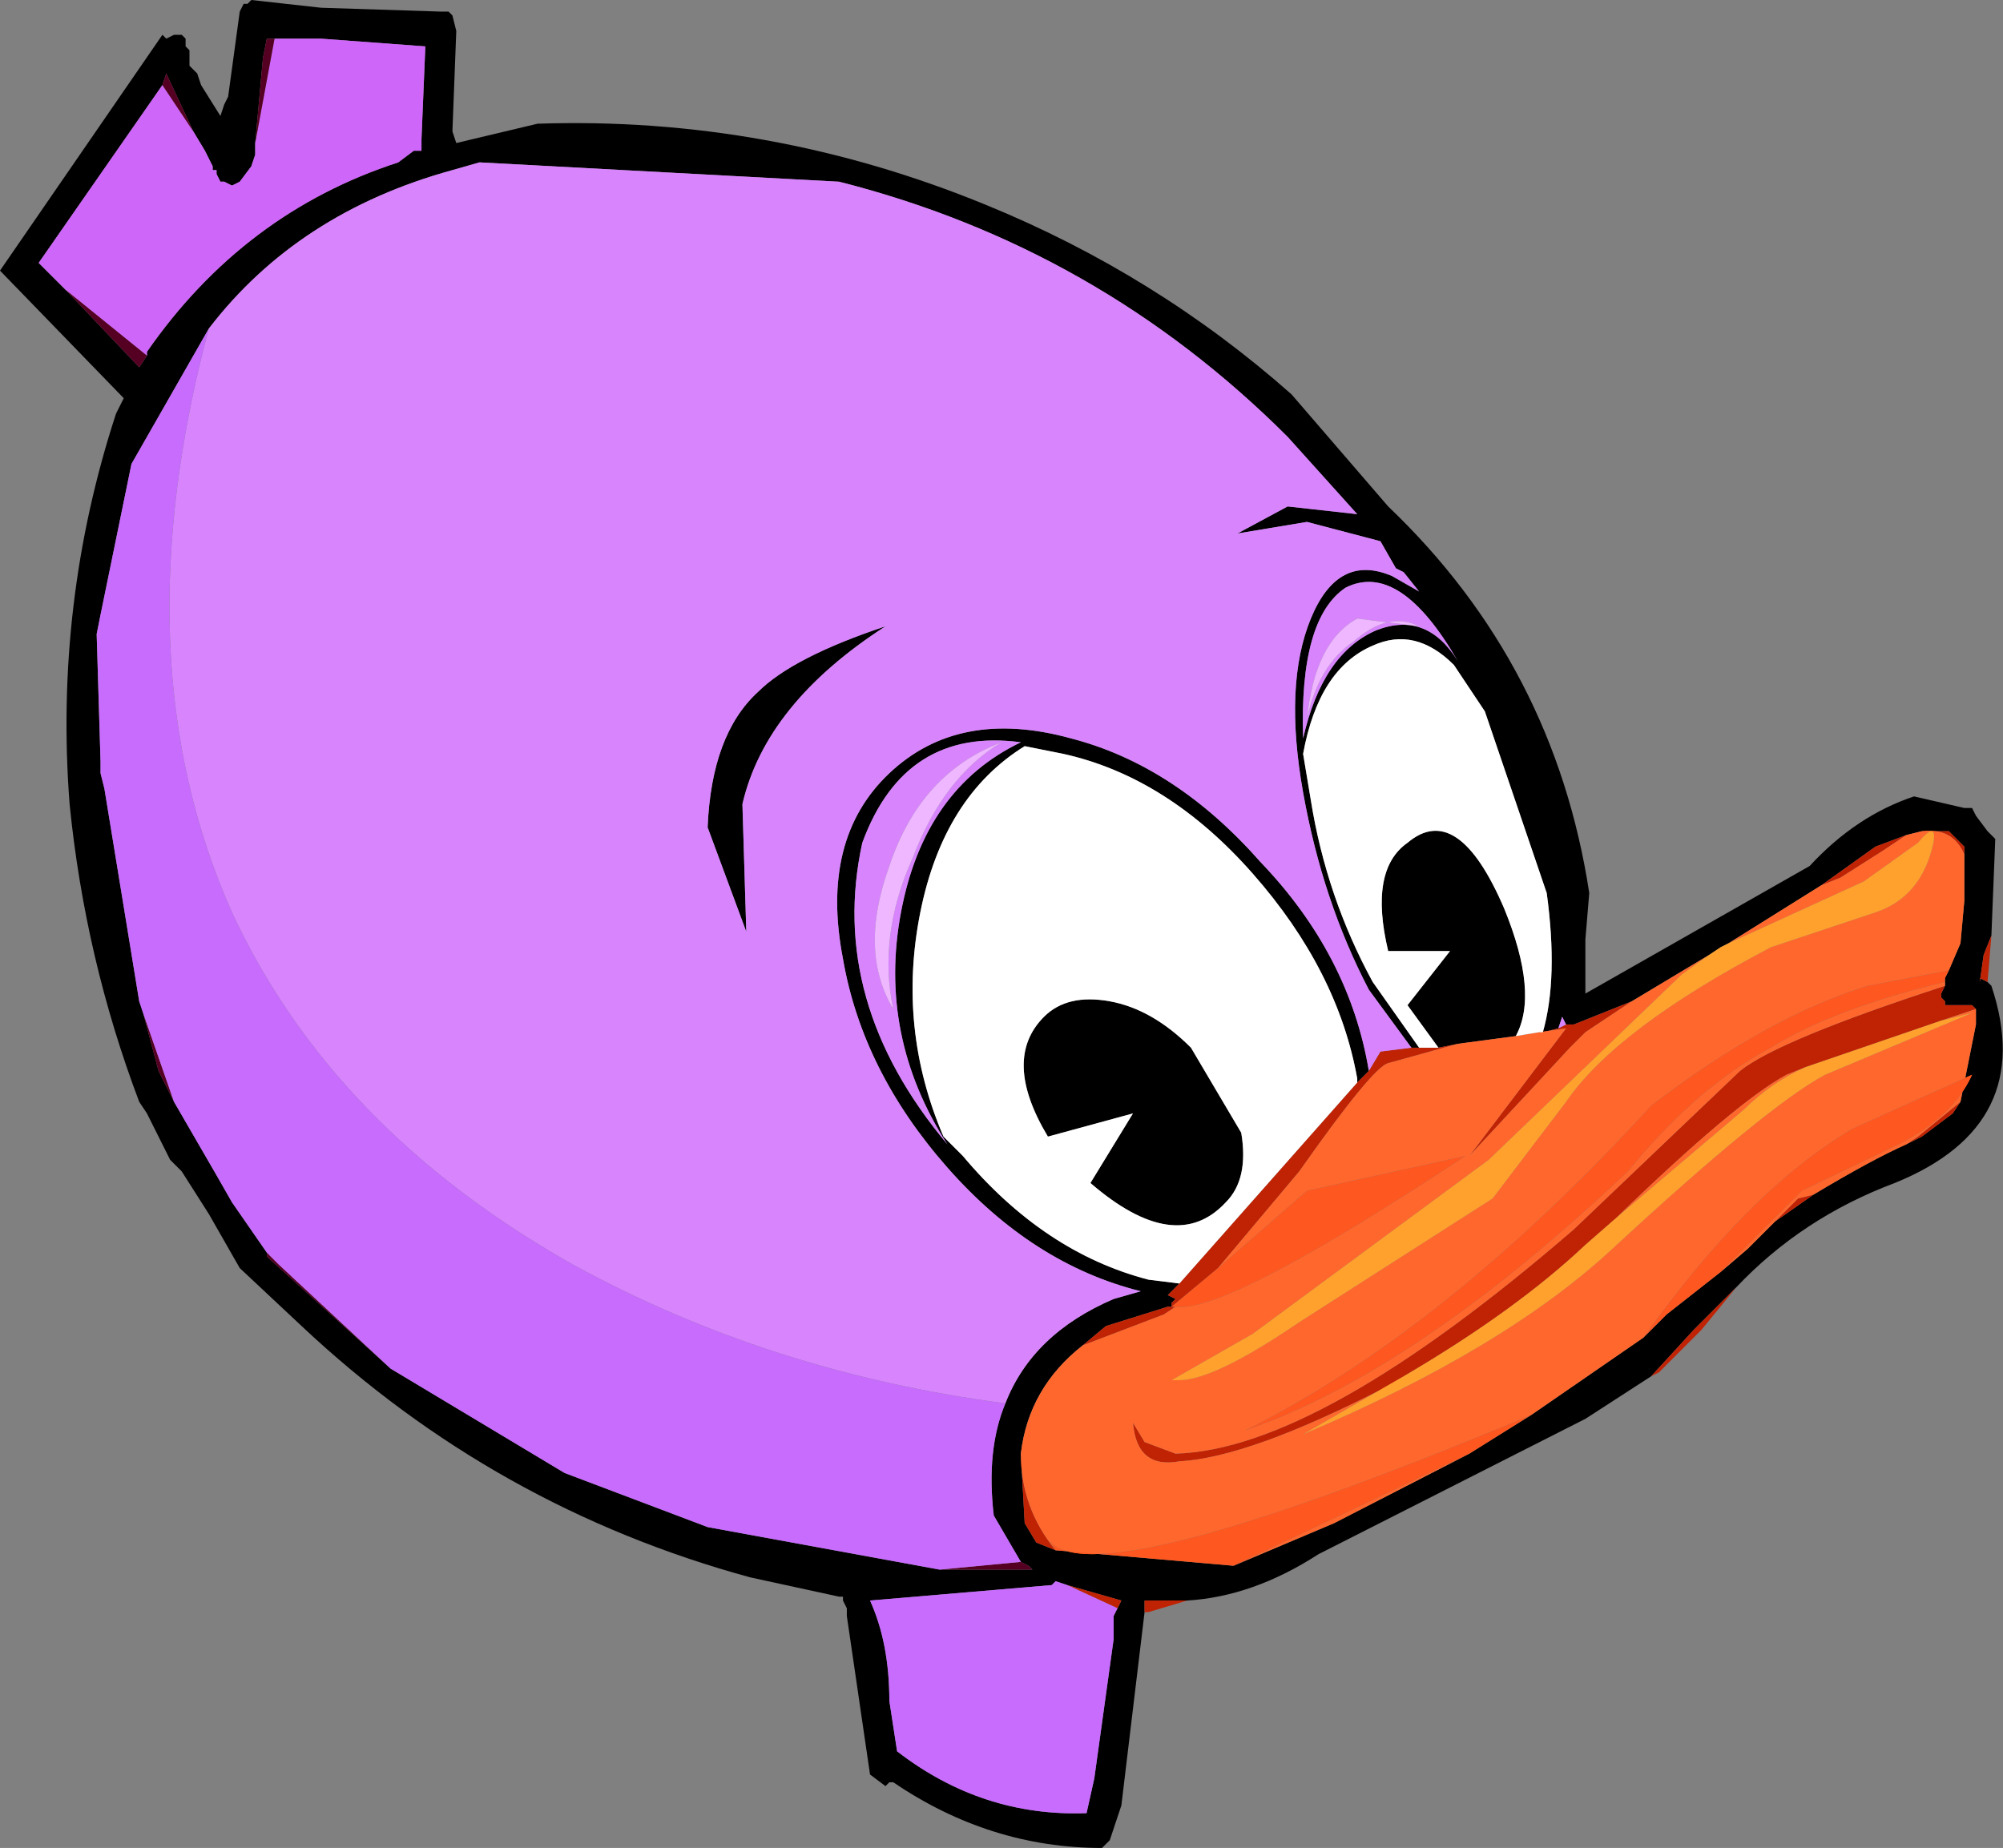 <?xml version="1.0" encoding="UTF-8" standalone="no"?>
<svg xmlns:xlink="http://www.w3.org/1999/xlink" height="23.9px" width="25.9px" xmlns="http://www.w3.org/2000/svg">
  <rect width="100%" height="100%" fill="#808080" stroke="none"/>
  <g transform="matrix(1.0, 0.0, 0.0, 1.0, 12.95, 11.95)">
    <use height="23.9" transform="matrix(1.0, 0.0, 0.0, 1.0, -12.95, -11.95)" width="25.9" xlink:href="#shape0"/>
  </g>
  <defs>
    <g id="shape0" transform="matrix(1.0, 0.0, 0.0, 1.0, 12.95, 11.95)">
      <path d="M1.85 8.9 L1.55 11.4 1.4 11.85 1.35 11.9 1.3 11.95 Q-0.15 11.95 -1.4 11.1 L-1.45 11.1 -1.5 11.15 -1.7 11.0 -2.0 8.95 -2.0 8.85 -2.05 8.75 -2.05 8.7 -2.1 8.7 -3.25 8.45 Q-6.55 7.55 -9.05 5.2 L-9.85 4.45 -10.25 3.75 -10.6 3.2 -10.75 3.05 -11.05 2.45 -11.15 2.3 Q-11.85 0.45 -12.05 -1.55 -12.25 -4.15 -11.45 -6.6 L-11.35 -6.8 -12.95 -8.45 -10.85 -11.5 -10.8 -11.45 -10.7 -11.5 -10.6 -11.5 -10.55 -11.45 -10.55 -11.35 -10.5 -11.3 -10.5 -11.2 -10.5 -11.1 -10.45 -11.05 -10.4 -11.0 -10.35 -10.85 -10.1 -10.45 -10.05 -10.6 -10.0 -10.7 -9.85 -11.8 -9.8 -11.9 -9.75 -11.9 -9.7 -11.95 -8.8 -11.85 -7.25 -11.8 -7.15 -11.8 -7.1 -11.75 -7.05 -11.55 -7.1 -10.25 -7.05 -10.1 -6.0 -10.35 Q-3.0 -10.45 -0.2 -9.3 2.0 -8.4 3.75 -6.85 L5.0 -5.4 Q7.15 -3.35 7.6 -0.4 L7.55 0.2 7.55 0.8 7.55 0.9 10.45 -0.75 Q11.05 -1.4 11.8 -1.65 L12.45 -1.5 12.55 -1.5 12.6 -1.4 12.75 -1.2 12.85 -1.1 12.8 0.15 12.7 0.4 12.65 0.75 12.65 0.7 12.75 0.75 12.8 0.8 Q13.4 2.6 11.55 3.35 10.35 3.8 9.5 4.7 L8.95 5.25 8.4 5.85 7.55 6.4 4.1 8.15 Q3.25 8.7 2.4 8.75 L1.85 8.75 1.85 8.9 M11.9 -1.2 L11.7 -1.15 11.3 -1.0 10.6 -0.5 9.4 0.25 9.3 0.3 9.15 0.4 8.15 1.0 7.9 1.1 7.4 1.3 7.3 1.3 7.25 1.2 7.2 1.35 7.0 1.4 Q7.2 0.7 7.05 -0.4 L6.25 -2.75 5.85 -3.35 Q5.35 -3.85 4.8 -3.6 4.1 -3.3 3.9 -2.2 L4.0 -1.6 Q4.2 -0.35 4.8 0.75 L5.4 1.6 5.3 1.6 4.75 0.85 Q4.15 -0.3 3.9 -1.7 3.65 -3.1 4.0 -3.95 4.35 -4.8 5.05 -4.5 L5.4 -4.3 5.2 -4.55 5.1 -4.6 4.9 -4.95 3.95 -5.2 3.05 -5.05 3.7 -5.4 4.6 -5.3 3.7 -6.3 Q1.25 -8.75 -2.1 -9.6 L-6.75 -9.85 -7.1 -9.75 Q-9.1 -9.2 -10.25 -7.7 L-11.25 -5.95 -11.65 -4.0 -11.7 -3.75 -11.65 -2.1 -11.65 -1.95 -11.6 -1.75 -11.15 1.0 -11.1 1.15 -10.9 1.9 -10.7 2.3 -10.15 3.25 -9.95 3.6 -9.5 4.25 -9.5 4.3 -7.9 5.75 -5.65 7.1 -3.8 7.8 -0.8 8.35 0.4 8.35 0.35 8.3 0.25 8.25 -0.1 7.65 Q-0.2 6.8 0.05 6.2 0.4 5.3 1.45 4.85 L1.8 4.75 Q0.4 4.4 -0.7 3.15 -1.8 1.9 -2.05 0.45 -2.35 -1.1 -1.45 -1.95 -0.55 -2.8 0.9 -2.4 2.25 -2.05 3.35 -0.8 4.5 0.4 4.75 1.9 L4.6 2.05 4.6 2.0 Q4.35 0.6 3.25 -0.65 2.15 -1.9 0.8 -2.2 L0.3 -2.3 Q-0.75 -1.65 -1.05 -0.15 -1.35 1.35 -0.75 2.75 L-0.5 3.0 Q0.55 4.25 1.9 4.6 L2.3 4.65 2.15 4.8 2.25 4.85 2.2 4.9 2.2 4.95 2.15 4.95 1.35 5.2 1.05 5.45 Q0.35 6.0 0.25 6.85 L0.3 7.75 0.45 8.0 0.7 8.1 3.0 8.3 4.3 7.75 6.05 6.85 6.85 6.35 8.3 5.35 8.6 5.05 9.3 4.5 9.65 4.2 10.0 3.85 10.5 3.5 Q11.25 3.05 11.7 2.85 L11.9 2.75 12.3 2.45 12.4 2.3 12.6 1.3 12.6 1.1 12.55 1.05 12.5 1.05 12.35 1.05 12.2 1.05 12.2 1.0 12.15 0.95 12.15 0.9 12.2 0.8 12.2 0.75 12.2 0.7 12.25 0.6 12.4 0.25 12.45 -0.3 12.45 -0.9 12.45 -1.0 12.35 -1.1 12.25 -1.2 11.9 -1.2 M6.65 1.45 L5.9 1.55 5.65 1.6 5.25 1.05 5.8 0.35 5.0 0.35 Q4.75 -0.7 5.25 -1.05 5.9 -1.6 6.5 -0.2 6.95 0.9 6.65 1.45 M-9.65 -10.1 L-9.65 -10.05 -9.65 -9.95 -9.7 -9.8 -9.85 -9.6 -9.95 -9.55 -10.05 -9.6 -10.1 -9.6 -10.15 -9.7 -10.15 -9.75 -10.2 -9.75 -10.2 -9.8 -10.3 -10.0 -10.45 -10.25 -10.8 -11.0 -10.85 -10.85 -12.45 -8.55 -12.1 -8.2 -11.15 -7.2 -11.05 -7.35 -11.05 -7.4 Q-9.8 -9.2 -7.8 -9.85 L-7.6 -10.0 -7.5 -10.0 -7.5 -10.15 -7.45 -11.35 -8.8 -11.45 -9.4 -11.45 -9.5 -11.45 -9.55 -11.2 -9.65 -10.1 M-3.35 -1.55 L-3.3 0.1 -3.8 -1.25 Q-3.75 -2.45 -3.15 -3.0 -2.7 -3.45 -1.5 -3.85 -3.05 -2.85 -3.35 -1.55 M4.85 -3.8 Q5.5 -4.05 5.9 -3.4 5.15 -4.7 4.45 -4.35 3.85 -3.95 3.9 -2.4 4.15 -3.5 4.85 -3.8 M-1.8 -1.05 Q-2.25 1.0 -0.7 2.85 -1.6 1.45 -1.3 -0.15 -1.0 -1.75 0.25 -2.35 -1.25 -2.55 -1.8 -1.05 M0.6 2.75 Q0.0 1.75 0.55 1.2 0.85 0.9 1.4 1.0 1.95 1.1 2.45 1.6 L3.1 2.7 Q3.2 3.3 2.9 3.6 2.25 4.3 1.15 3.35 L1.7 2.45 0.6 2.75 M1.5 8.85 L1.55 8.75 0.85 8.55 0.7 8.5 0.65 8.55 -1.7 8.75 Q-1.45 9.3 -1.45 10.05 L-1.35 10.7 Q-0.25 11.55 1.1 11.5 L1.2 11.05 1.45 9.25 1.45 8.95 1.5 8.85" fill="#000000" fill-rule="evenodd" stroke="none"/>
      <path d="M12.8 0.15 L12.75 0.75 12.65 0.7 12.65 0.75 12.7 0.4 12.8 0.15 M9.5 4.7 L9.05 5.25 8.5 5.8 8.4 5.85 8.95 5.25 9.5 4.7 M2.4 8.75 L1.9 8.9 1.85 8.9 1.85 8.75 2.4 8.75 M11.7 -1.15 L11.4 -0.95 10.85 -0.6 10.6 -0.5 11.3 -1.0 11.7 -1.15 M8.15 1.0 L7.55 1.4 7.35 1.6 6.05 3.0 7.3 1.35 6.95 1.4 7.0 1.4 7.2 1.35 7.3 1.3 7.4 1.3 7.9 1.1 8.15 1.0 M5.9 1.55 L5.0 1.8 Q4.8 1.85 3.85 3.2 L2.8 4.45 2.2 4.95 2.2 4.9 2.25 4.85 2.15 4.8 2.3 4.65 4.6 2.05 4.75 1.9 4.9 1.65 5.3 1.6 5.4 1.6 5.65 1.6 5.9 1.55 M2.25 4.95 L2.1 5.05 1.05 5.45 1.35 5.2 2.15 4.95 2.2 4.95 2.25 4.95 M0.25 6.85 Q0.25 7.55 0.7 8.1 L0.45 8.0 0.3 7.75 0.25 6.85 M9.65 4.2 L10.3 3.55 10.5 3.5 10.0 3.85 9.65 4.2 M11.7 2.85 L11.85 2.75 12.4 2.3 12.3 2.45 11.9 2.75 11.7 2.85 M12.6 1.1 L12.15 1.25 10.4 1.85 10.15 1.95 Q9.5 2.3 7.95 3.8 L7.55 4.15 Q6.65 5.0 5.2 5.85 L4.95 6.0 Q3.2 6.9 2.3 6.95 1.75 7.05 1.7 6.45 L1.85 6.7 2.25 6.85 Q4.1 6.8 7.4 3.95 L9.55 1.9 Q10.05 1.5 12.2 0.8 L12.15 0.9 12.15 0.95 12.2 1.0 12.2 1.05 12.35 1.05 12.5 1.05 12.55 1.05 12.6 1.1 M12.45 -0.9 Q12.3 -1.25 11.9 -1.2 L12.25 -1.2 12.35 -1.1 12.45 -1.0 12.45 -0.9 M0.85 8.55 L1.55 8.75 1.5 8.85 0.85 8.55" fill="#c02204" fill-rule="evenodd" stroke="none"/>
      <path d="M11.7 -1.15 L11.9 -1.2 Q12.3 -1.25 12.45 -0.9 L12.45 -0.3 12.4 0.25 12.25 0.6 11.2 0.8 Q9.9 1.2 8.4 2.35 5.75 5.25 3.15 6.55 5.35 5.8 8.1 3.2 9.0 2.1 9.95 1.6 10.75 1.1 12.2 0.75 L12.2 0.8 Q10.05 1.5 9.55 1.9 L7.4 3.95 Q4.1 6.8 2.25 6.85 L1.85 6.7 1.7 6.45 Q1.75 7.05 2.3 6.95 3.2 6.9 4.95 6.0 L5.2 5.85 3.9 6.6 Q6.5 5.5 7.9 4.2 9.9 2.35 10.65 1.95 L12.55 1.15 12.15 1.25 12.6 1.1 12.6 1.3 12.4 2.3 11.85 2.75 11.7 2.85 Q11.25 3.05 10.5 3.5 L10.3 3.55 9.65 4.2 9.3 4.5 10.35 3.45 11.6 2.85 Q12.3 2.5 12.55 1.95 L11.0 2.65 Q9.65 3.45 8.3 5.35 L6.85 6.35 Q1.1 8.75 0.6 7.95 L0.7 8.1 Q0.25 7.55 0.25 6.85 0.35 6.0 1.05 5.45 L2.1 5.05 2.25 4.95 Q2.9 5.05 6.0 3.0 L3.95 3.45 2.8 4.45 3.85 3.2 Q4.8 1.85 5.0 1.8 L5.9 1.55 6.65 1.45 6.95 1.4 7.3 1.35 6.05 3.0 7.35 1.6 7.55 1.4 8.15 1.0 9.15 0.4 8.8 0.65 6.3 3.05 3.25 5.3 2.2 5.9 2.3 5.9 Q2.75 5.9 3.85 5.15 L6.35 3.55 7.3 2.3 Q7.95 1.35 9.95 0.3 L11.3 -0.15 Q11.9 -0.35 12.05 -1.05 12.1 -1.35 11.85 -1.05 L11.15 -0.55 9.4 0.25 10.6 -0.5 10.85 -0.6 11.4 -0.95 11.7 -1.15 M10.4 1.85 Q9.95 2.05 9.6 2.4 L7.95 3.8 Q9.5 2.3 10.15 1.95 L10.4 1.85 M3.0 8.3 L4.8 7.45 6.05 6.85 4.3 7.75 3.0 8.3" fill="#ff672d" fill-rule="evenodd" stroke="none"/>
      <path d="M9.4 0.25 L11.15 -0.55 11.85 -1.05 Q12.1 -1.35 12.05 -1.05 11.9 -0.35 11.3 -0.15 L9.95 0.3 Q7.95 1.35 7.3 2.3 L6.35 3.55 3.85 5.15 Q2.75 5.9 2.3 5.9 L2.2 5.9 3.25 5.3 6.3 3.05 8.8 0.65 9.15 0.4 9.3 0.3 9.4 0.25 M12.15 1.25 L12.55 1.15 10.65 1.95 Q9.9 2.35 7.9 4.2 6.5 5.5 3.9 6.6 L5.2 5.85 Q6.65 5.0 7.55 4.15 L7.95 3.8 9.6 2.4 Q9.95 2.05 10.4 1.85 L12.15 1.25" fill="#ffa12c" fill-rule="evenodd" stroke="none"/>
      <path d="M2.8 4.45 L3.95 3.45 6.0 3.0 Q2.9 5.05 2.25 4.95 L2.2 4.95 2.8 4.45 M0.7 8.1 L0.6 7.95 Q1.1 8.75 6.85 6.35 L6.05 6.85 4.8 7.45 3.0 8.3 0.7 8.1 M8.3 5.35 Q9.65 3.45 11.0 2.65 L12.55 1.95 Q12.3 2.5 11.6 2.85 L10.35 3.45 9.3 4.5 8.6 5.05 8.3 5.35 M12.2 0.75 Q10.75 1.1 9.95 1.6 9.0 2.1 8.1 3.2 5.35 5.8 3.15 6.55 5.75 5.25 8.4 2.35 9.9 1.2 11.2 0.8 L12.25 0.6 12.2 0.7 12.2 0.75" fill="#fe571f" fill-rule="evenodd" stroke="none"/>
      <path d="M-10.45 -10.25 L-10.3 -10.0 -10.2 -9.8 -10.2 -9.75 -10.15 -9.75 -10.15 -9.7 -10.1 -9.6 -10.05 -9.6 -9.95 -9.55 -9.85 -9.6 -9.7 -9.8 -9.65 -9.95 -9.65 -10.05 -9.65 -10.1 -9.4 -11.45 -8.8 -11.45 -7.45 -11.35 -7.5 -10.15 -7.5 -10.0 -7.6 -10.0 -7.8 -9.85 Q-9.8 -9.2 -11.05 -7.4 L-11.05 -7.35 -12.1 -8.2 -12.45 -8.55 -10.85 -10.85 -10.45 -10.25" fill="#ce66f9" fill-rule="evenodd" stroke="none"/>
      <path d="M-10.45 -10.25 L-10.85 -10.85 -10.8 -11.0 -10.45 -10.25 M-12.1 -8.2 L-11.05 -7.35 -11.15 -7.2 -12.1 -8.2 M-9.4 -11.45 L-9.65 -10.1 -9.55 -11.2 -9.5 -11.45 -9.4 -11.45 M-11.1 1.15 L-10.7 2.3 -10.9 1.9 -11.1 1.15 M-9.5 4.25 L-9.35 4.4 -7.9 5.75 -9.5 4.3 -9.5 4.25 M-0.8 8.35 L0.25 8.25 0.35 8.3 0.4 8.35 -0.8 8.35" fill="#550022" fill-rule="evenodd" stroke="none"/>
      <path d="M-10.25 -7.7 Q-9.1 -9.2 -7.1 -9.75 L-6.75 -9.85 -2.1 -9.6 Q1.25 -8.75 3.7 -6.3 L4.6 -5.3 3.7 -5.4 3.05 -5.05 3.95 -5.2 4.9 -4.95 5.1 -4.6 5.2 -4.55 5.4 -4.3 5.05 -4.5 Q4.35 -4.8 4.0 -3.95 3.65 -3.1 3.9 -1.7 4.15 -0.3 4.75 0.85 L5.3 1.6 4.9 1.65 4.75 1.9 Q4.5 0.4 3.35 -0.8 2.25 -2.05 0.9 -2.4 -0.55 -2.8 -1.45 -1.95 -2.35 -1.1 -2.05 0.45 -1.8 1.9 -0.7 3.15 0.4 4.4 1.8 4.75 L1.45 4.85 Q0.4 5.3 0.05 6.2 -3.0 5.8 -5.55 4.4 -8.65 2.65 -9.95 -0.15 -11.4 -3.4 -10.25 -7.7 M7.2 1.35 L7.25 1.2 7.3 1.3 7.2 1.35 M-3.35 -1.55 Q-3.05 -2.85 -1.5 -3.85 -2.7 -3.45 -3.15 -3.0 -3.75 -2.45 -3.8 -1.25 L-3.3 0.1 -3.35 -1.55 M4.6 -3.95 Q4.05 -3.65 3.95 -2.65 4.1 -3.35 4.55 -3.65 5.0 -4.05 5.4 -3.85 L4.6 -3.95 M4.85 -3.8 Q4.15 -3.5 3.9 -2.4 3.85 -3.95 4.45 -4.35 5.15 -4.7 5.9 -3.4 5.5 -4.05 4.85 -3.8 M-1.15 -0.85 Q-0.75 -1.9 0.0 -2.35 -1.05 -1.95 -1.45 -0.75 -1.85 0.35 -1.4 1.1 -1.6 0.15 -1.15 -0.85 M-1.8 -1.05 Q-1.25 -2.55 0.25 -2.35 -1.0 -1.75 -1.3 -0.15 -1.6 1.45 -0.7 2.85 -2.25 1.0 -1.8 -1.05" fill="#d885fd" fill-rule="evenodd" stroke="none"/>
      <path d="M-10.25 -7.7 Q-11.4 -3.4 -9.95 -0.15 -8.65 2.65 -5.55 4.4 -3.0 5.8 0.05 6.2 -0.2 6.8 -0.1 7.65 L0.25 8.25 -0.8 8.35 -3.8 7.8 -5.65 7.1 -7.9 5.75 -9.35 4.4 -9.5 4.25 -9.95 3.6 -10.15 3.25 -10.7 2.3 -11.1 1.15 -11.15 1.0 -11.6 -1.75 -11.65 -1.95 -11.65 -2.1 -11.7 -3.75 -11.65 -4.0 -11.25 -5.95 -10.25 -7.7 M0.85 8.55 L1.5 8.85 1.45 8.95 1.45 9.25 1.2 11.05 1.1 11.5 Q-0.25 11.55 -1.35 10.7 L-1.45 10.05 Q-1.45 9.3 -1.7 8.75 L0.65 8.55 0.7 8.5 0.85 8.55" fill="#c76cfd" fill-rule="evenodd" stroke="none"/>
      <path d="M4.6 -3.95 L5.4 -3.85 Q5.0 -4.05 4.55 -3.65 4.1 -3.35 3.95 -2.65 4.05 -3.65 4.6 -3.95 M-1.15 -0.85 Q-1.6 0.15 -1.4 1.1 -1.85 0.35 -1.45 -0.75 -1.05 -1.95 0.0 -2.35 -0.75 -1.9 -1.15 -0.85" fill="#eeb7ff" fill-rule="evenodd" stroke="none"/>
      <path d="M6.95 1.4 L6.65 1.45 Q6.95 0.9 6.5 -0.2 5.9 -1.6 5.25 -1.05 4.75 -0.7 5.0 0.35 L5.8 0.35 5.25 1.05 5.65 1.6 5.4 1.6 4.8 0.75 Q4.2 -0.35 4.0 -1.6 L3.9 -2.2 Q4.1 -3.3 4.8 -3.6 5.35 -3.85 5.85 -3.35 L6.25 -2.75 7.05 -0.4 Q7.2 0.7 7.0 1.4 L6.95 1.4 M2.3 4.65 L1.9 4.6 Q0.55 4.25 -0.5 3.0 L-0.75 2.75 Q-1.35 1.35 -1.05 -0.15 -0.75 -1.65 0.3 -2.3 L0.8 -2.2 Q2.15 -1.9 3.25 -0.65 4.35 0.6 4.6 2.0 L4.6 2.05 2.3 4.65 M0.6 2.75 L1.7 2.45 1.15 3.35 Q2.25 4.3 2.9 3.6 3.2 3.3 3.1 2.7 L2.45 1.6 Q1.95 1.1 1.4 1.0 0.85 0.9 0.55 1.2 0.0 1.75 0.6 2.75" fill="#ffffff" fill-rule="evenodd" stroke="none"/>
    </g>
  </defs>
</svg>
